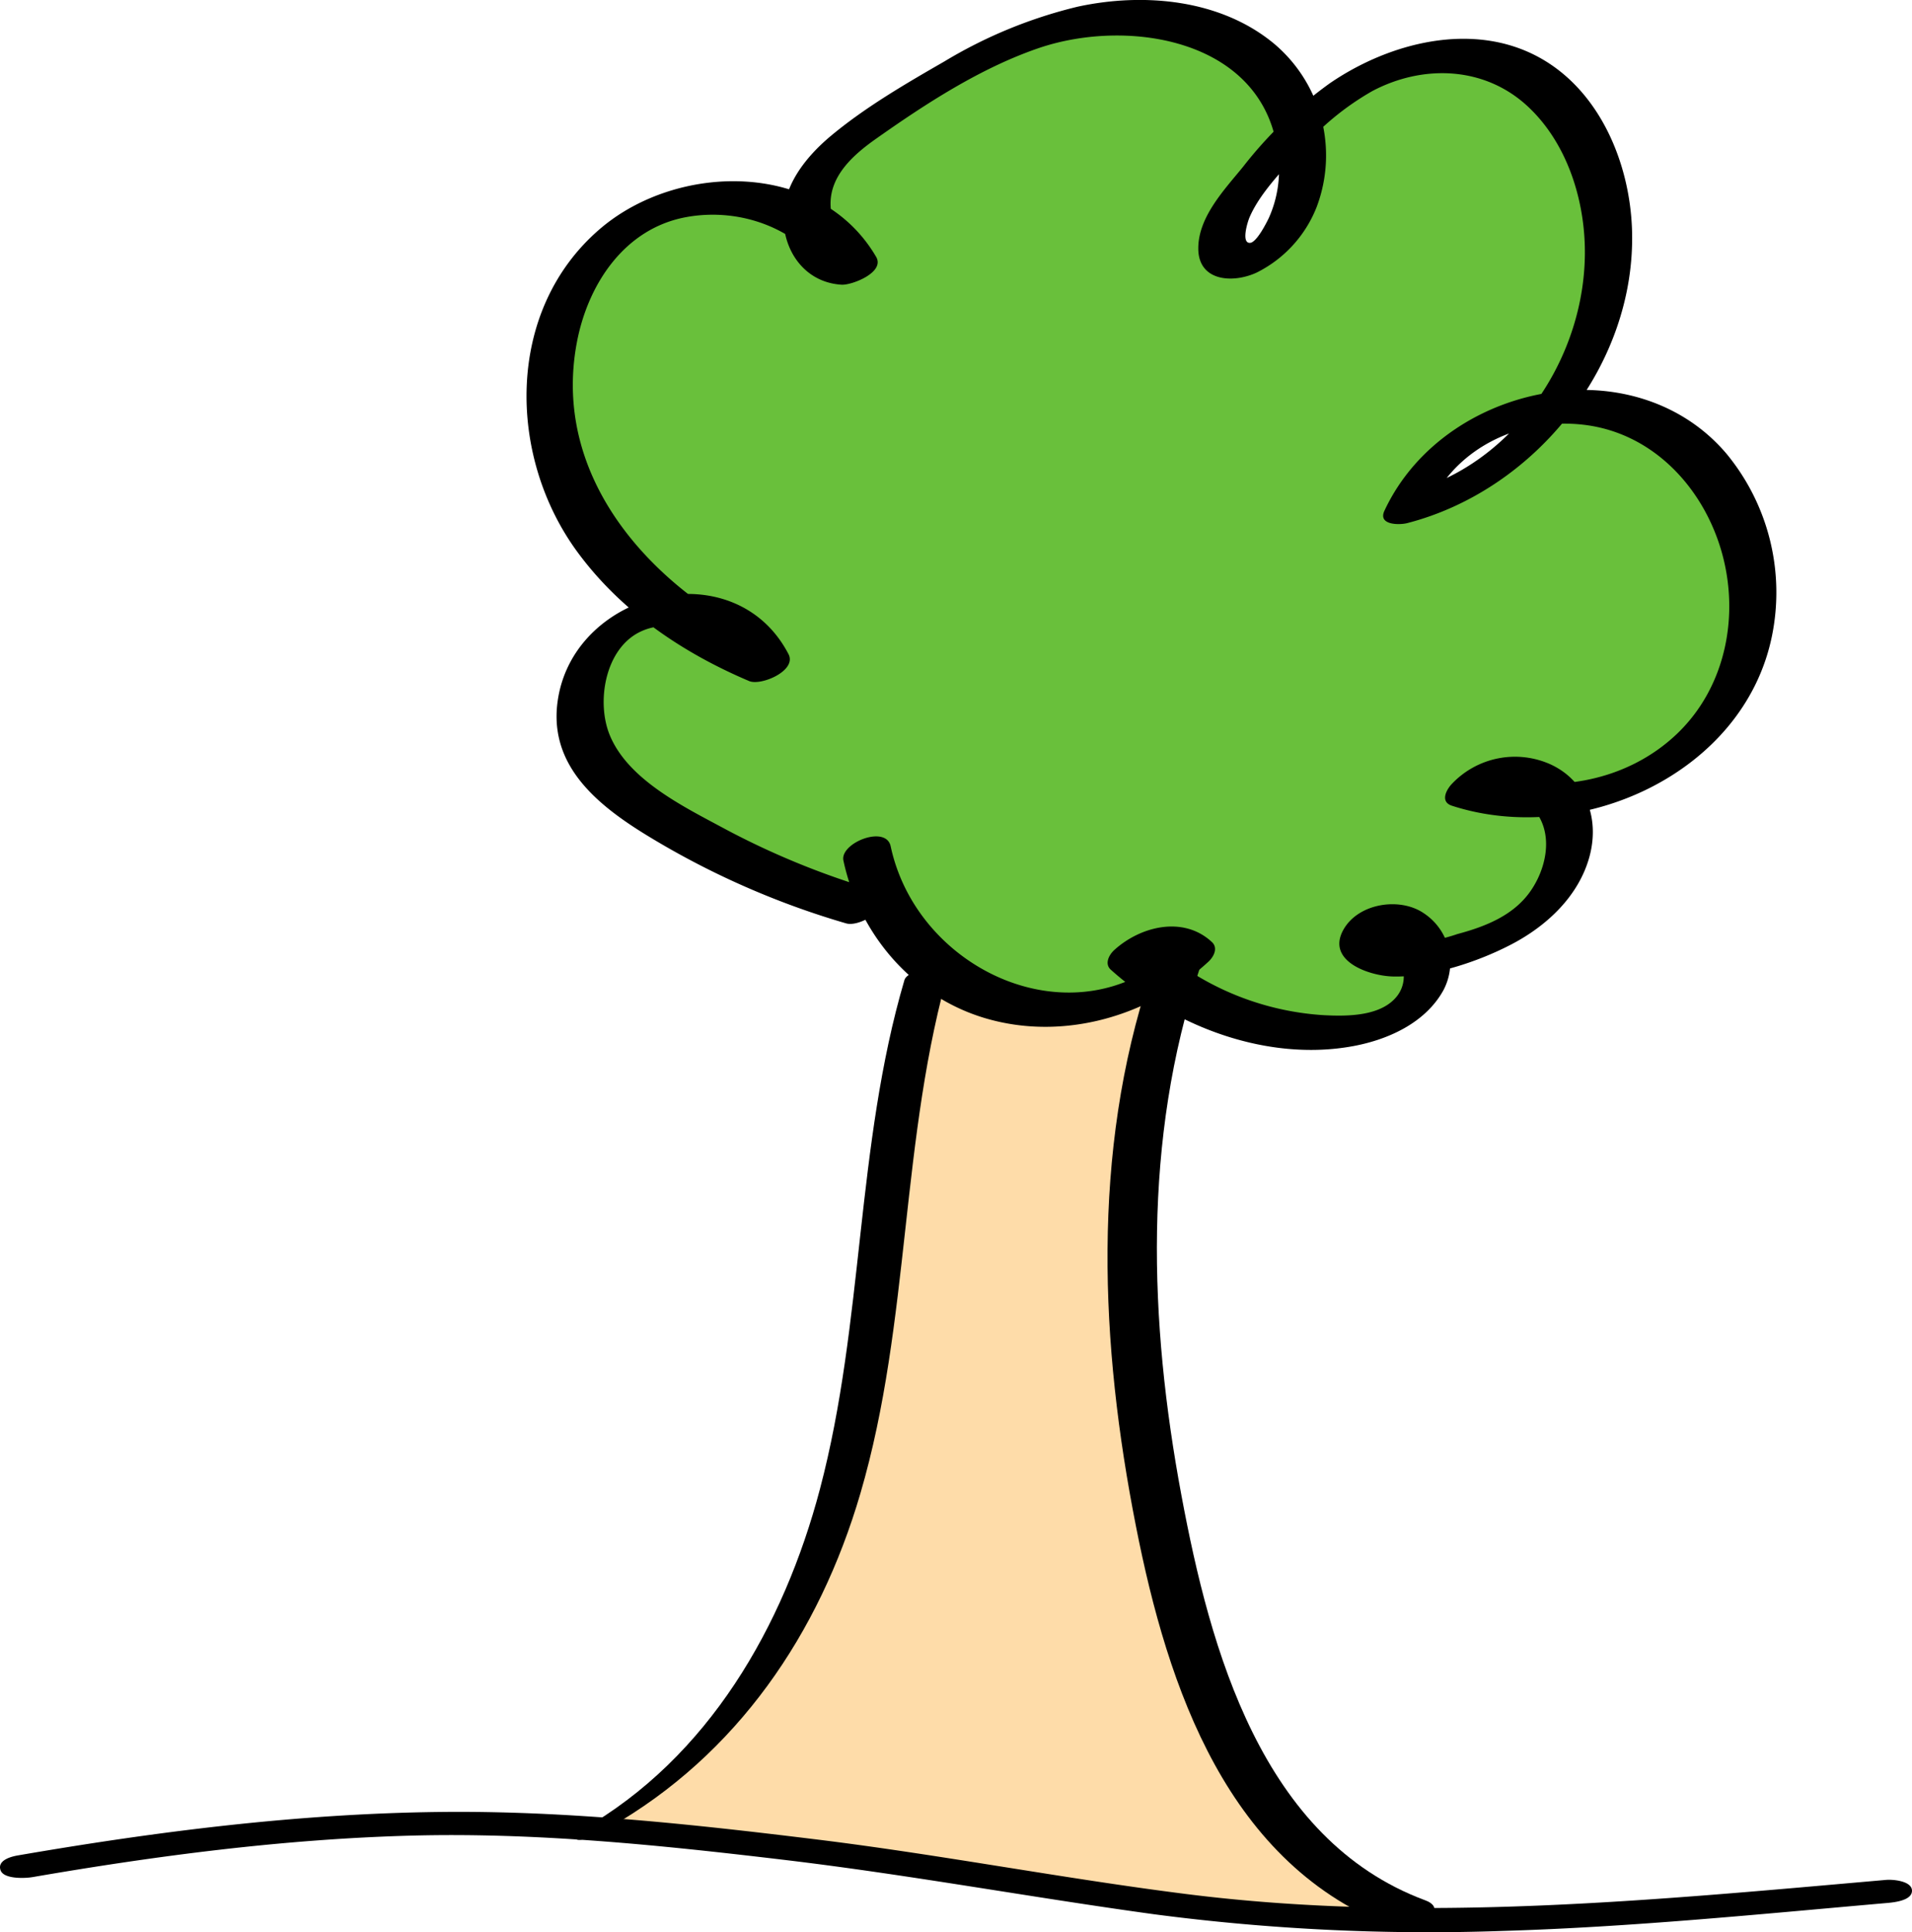 <svg xmlns="http://www.w3.org/2000/svg" width="282.898" height="285.845" viewBox="0 0 282.898 285.845">
  <g id="Grupo_44" data-name="Grupo 44" transform="translate(-271.711 -254.941)">
    <path id="Trazado_170" data-name="Trazado 170" d="M301.14,429.732c22.83-12.743,33.746-36.087,38.3-58.68s4.138-45.857,10.823-68.079h36.6c-9.147,26.979-7.311,56.546-1.452,84.423,2.365,11.249,5.422,22.509,11.129,32.491s16.114,19.662,26.949,23.5" transform="translate(58.682 95.778)" fill="#fedca9" fill-rule="evenodd"/>
    <path id="Trazado_171" data-name="Trazado 171" d="M345.2,387.529a117.067,117.067,0,0,1-31.339-14.261c-3.29-2.135-6.566-4.53-8.584-7.892-4.036-6.728-1.311-16.584,5.6-20.285s16.629-.5,19.985,6.593c-12.461-5.165-23.892-14.144-29.195-26.548s-3.18-28.4,7.117-37.114,28.539-6.928,35.042,4.892c-5.171.072-8.123-6.707-6.347-11.563s6.383-8,10.722-10.814c8.746-5.671,17.722-11.44,27.875-13.788s21.9-.623,29.027,6.979,7.171,21.671-1.527,27.413a4.385,4.385,0,0,1-3.126.934c-3.326-.638-2.15-5.713-.138-8.434,4.928-6.668,10.273-13.279,17.33-17.629s16.21-6.114,23.731-2.62c7.153,3.323,11.647,10.824,13.365,18.524,4.4,19.746-9.293,41.737-28.952,46.5,5.985-13.608,24.97-19.123,37.737-11.5s17.159,26.1,9.9,39.072-24.515,18.985-38.575,14.15c3.734-4.626,12.231-2.141,14.308,3.431s-1.033,12.018-5.781,15.593-10.779,4.907-16.62,6.006c-3.644.686-9.392-1.829-7.018-4.677,4.281-3.6,10.832,3.482,8.6,8.611S419.7,406,414.111,406.035a43.038,43.038,0,0,1-29.177-11.356,6.314,6.314,0,0,1,8.949.06,28.642,28.642,0,0,1-48.016-15.186" transform="translate(54.14 1.659)" fill="#69c03b" fill-rule="evenodd"/>
    <path id="Trazado_172" data-name="Trazado 172" d="M276.443,354.142c18.425-3.18,37-5.608,55.707-6.141,18.632-.53,37.18,1.383,55.659,3.584,18.306,2.18,36.408,5.533,54.659,8.039a311.8,311.8,0,0,0,51.7,2.461c18.97-.563,37.866-2.476,56.764-4.129,1-.09,3.731-.35,3.674-1.856-.057-1.434-2.9-1.644-3.808-1.563-34.515,3.021-69.037,6.461-103.606,2.09-18.267-2.308-36.363-5.826-54.65-8.069-18.38-2.255-36.878-4.261-55.414-4.072-21.078.213-42.057,2.856-62.8,6.437-1.1.189-3.045.758-2.53,2.2.479,1.341,3.686,1.18,4.647,1.015Z" transform="translate(0 178.533)"/>
    <path id="Trazado_173" data-name="Trazado 173" d="M305.313,430.439c18.976-10.812,31.126-28.728,37.2-49.453,7.494-25.56,5.826-52.785,13.35-78.36.111-.374-6.323.671-6.826,2.377-7.228,24.569-5.979,50.593-12.494,75.279-5.362,20.324-16.494,39.77-35.2,50.426-.958.548-1.865.9-.865,1.428.9.473,4.081-1.269,4.835-1.7Z" transform="translate(56.493 94.936)"/>
    <path id="Trazado_174" data-name="Trazado 174" d="M332.784,304.721c-8.755,26.357-7.437,54.731-2.123,81.651,4.7,23.839,13.533,50.2,38.408,59.432,2.458.913,8.449-2.629,4.38-4.141-24.2-8.985-31.815-37.123-36.063-59.872-4.817-25.8-5.71-52.686,2.653-77.863.892-2.686-6.4-1.8-7.255.793Z" transform="translate(109.135 94.428)"/>
    <path id="Trazado_175" data-name="Trazado 175" d="M349.907,386.829a117.619,117.619,0,0,1-22.779-9.228c-5.967-3.219-14.3-7.213-17.063-13.856-2.033-4.889-.743-12.764,4.437-15.306,5.62-2.758,12.656,1.542,15.246,6.524l5.826-3.982c-17.931-7.6-34.36-24.387-30.393-45.378,1.626-8.611,7.042-16.824,16.1-18.524,8.213-1.542,17.147,1.779,21.428,9.114l5.114-4.114c-3.275-.195-4.982-3.763-5.1-6.7-.18-4.428,3.407-7.569,6.722-9.907,7.341-5.18,15.366-10.4,23.893-13.354,13.53-4.695,33.94-1.314,35.614,15.967a17.229,17.229,0,0,1-1.392,9.111c-.311.653-1.79,3.611-2.772,3.677-1.326.084-.416-3.006-.054-3.835,1.521-3.5,4.823-6.868,7.356-9.677a40.4,40.4,0,0,1,10.8-8.955c7.524-3.97,16.611-3.65,22.988,2.281,5.65,5.255,8.3,13.353,8.443,20.913.3,16.057-10.461,32.123-26.264,36.2l3.362,1.835c4.039-8.668,13.6-12.988,22.886-11.83,10.015,1.246,17.4,9.114,20.177,18.509,2.805,9.5.754,20.249-6.53,27.2-7.506,7.162-18.68,9.066-28.4,5.91l.042,3.192c2.078-2.255,6.356.757,7.68,2.716,2.356,3.488,1.246,8.255-1.006,11.47-2.53,3.614-6.713,5.24-10.82,6.338a24.474,24.474,0,0,1-6.5,1.284c-1.051-.027-5.632-2.159-4.847-.419.165.365,1.257.847,1.62,1.237a7.271,7.271,0,0,1,1.428,2.326,4.7,4.7,0,0,1-.542,4.653c-2.341,3.126-7.485,3.1-10.97,2.913a41.456,41.456,0,0,1-25.44-10.871l-.518,2.9c.958-.871,2.823.719,3.446,1.3l.515-2.9c-14.838,13.719-38.078,3.069-42.027-15.41-.689-3.231-7.548-.488-6.991,2.108,2.326,10.9,10.225,20.174,21.078,23.353,11.548,3.38,24.225-.344,32.928-8.392.793-.734,1.455-2.021.518-2.9-4.207-3.925-10.563-2.356-14.455,1.18-.782.713-1.467,2.042-.515,2.9,9.356,8.419,23.138,13.635,35.794,11.326,5.2-.949,10.707-3.416,13.392-8.222a8.738,8.738,0,0,0-2.844-11.434c-3.578-2.47-9.815-1.5-11.97,2.515-2.458,4.578,3.9,6.743,7.386,6.826,5.674.135,12.644-2.186,17.614-4.8,5.135-2.7,9.779-7.024,11.41-12.761,1.578-5.554-.264-11.261-5.65-13.794a12.85,12.85,0,0,0-14.7,2.9c-.835.907-1.692,2.629.042,3.189,18.886,6.135,43.162-4.674,47.348-25.069a32.234,32.234,0,0,0-6.7-26.985c-6.168-7.3-15.56-10.332-24.928-9.249-10.841,1.252-21.039,7.656-25.7,17.662-1.012,2.174,2.281,2.114,3.362,1.832,19.015-4.907,33.89-23.479,33.27-43.351-.308-9.859-4.728-20.584-13.7-25.53-9.856-5.434-22.243-2.213-31.036,3.82a62.476,62.476,0,0,0-12.839,12.371c-2.737,3.362-6.626,7.407-6.6,12.084.024,4.856,5.132,5.165,8.647,3.533a18.3,18.3,0,0,0,8.889-9.758,21.609,21.609,0,0,0-6.234-24.027c-7.946-6.659-19.375-7.677-29.177-5.542a69.634,69.634,0,0,0-19.716,8.108c-5.7,3.279-11.62,6.722-16.692,10.934-3.94,3.273-7.659,7.946-7.039,13.383.536,4.692,3.728,8.41,8.545,8.7,1.518.09,6.449-1.823,5.114-4.114-8.32-14.255-29.324-14.078-40.911-4.1-13.985,12.039-13.683,33.611-3.282,47.77,6.428,8.746,15.5,14.886,25.4,19.084,1.758.746,7.1-1.536,5.826-3.979-7.907-15.2-31.378-9.557-34.081,6.458-1.638,9.686,5.461,15.629,12.937,20.234a121.687,121.687,0,0,0,29.653,13.135c2.512.734,8.35-3.713,4.9-4.722Z" transform="translate(51.882 0)"/>
  </g>
</svg>
